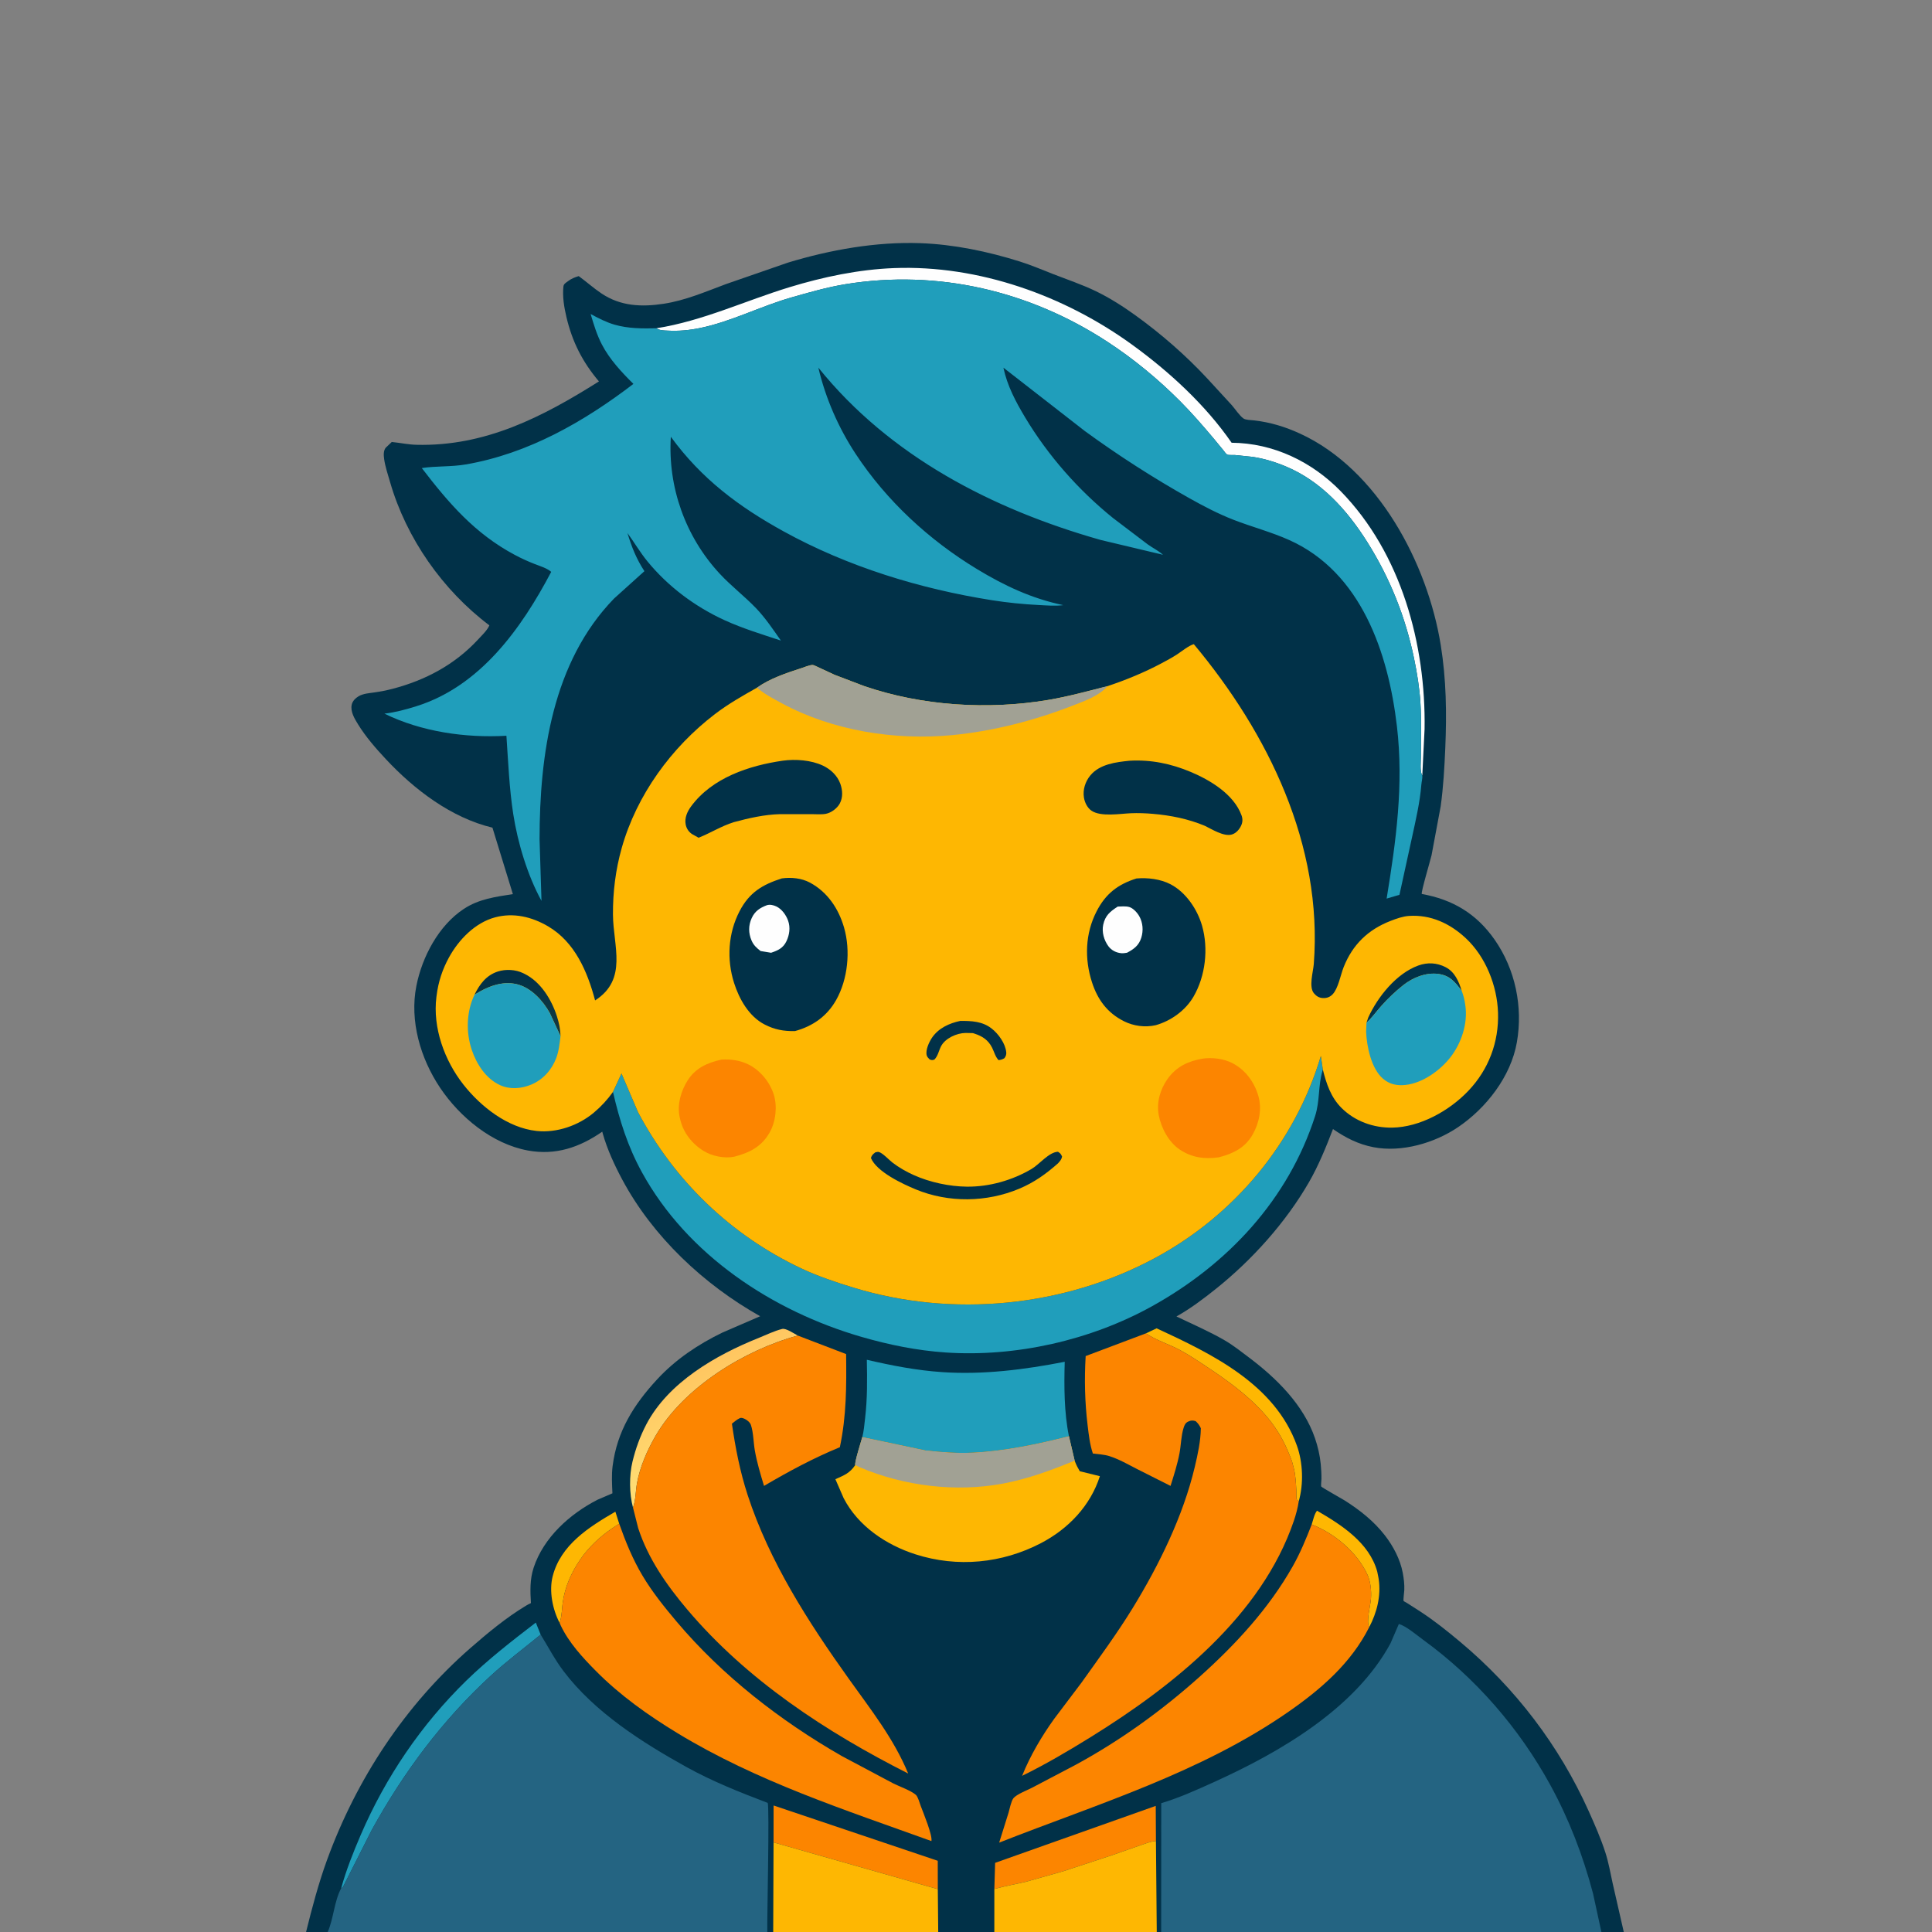 <?xml version="1.0" encoding="utf-8" ?>
<svg xmlns="http://www.w3.org/2000/svg" xmlns:xlink="http://www.w3.org/1999/xlink" width="1024" height="1024">
	<rect width="100%" height="100%" fill="#808080" stroke="none"/>
	<path fill="#013148" d="M162.22 1024C165.341 1011.36 168.854 998.134 173.307 985.892C188.929 942.952 214.747 903.73 249.182 873.626C258.396 865.571 268.212 857.424 278.698 851.101C279.588 850.565 280.433 850.062 281.403 849.675C281.004 843.316 280.814 837.062 282.83 830.93C288.106 814.886 302.045 802.394 316.746 794.865L324.597 791.489C324.388 786.687 324.093 781.796 324.703 777.015C327.059 758.542 335.891 744.54 348.237 731.158C358.048 720.524 369.984 712.545 382.938 706.268L402.906 697.63C373.108 680.922 346.019 655.495 329.828 625.251C325.674 617.492 321.891 609.313 319.48 600.826L319.206 599.812C307.192 608.139 294.505 612.489 279.793 609.79C260.913 606.326 243.729 592.177 233.233 576.497C222.85 560.986 217.019 541.09 220.692 522.531C223.729 507.188 232.463 490.563 245.774 481.776C253.799 476.478 262.579 475.344 271.832 473.896L261.008 438.685C239.122 433.416 219.607 418.53 204.449 402.293C199.134 396.6 193.824 390.5 189.729 383.854C187.873 380.842 185.617 377.105 186.429 373.463C186.86 371.528 188.44 369.983 190.111 369.006C192.539 367.586 195.742 367.392 198.481 366.994C201.728 366.522 204.867 365.925 208.045 365.094C225.459 360.542 240.965 352.326 253.284 339.051C255.219 336.966 258.307 334.035 259.376 331.451C234.668 312.85 215.372 285.342 206.77 255.597C205.624 251.634 204.16 247.337 203.59 243.25C203.317 241.3 203.173 238.809 204.493 237.25L207.645 234.259C212.001 234.683 216.318 235.637 220.685 235.749C257.16 236.681 287.406 221.087 317.45 202.159C308.725 191.844 303.282 181.143 300.201 167.973C298.975 162.731 298.072 157.295 298.615 151.893C298.763 150.429 299.968 149.859 301.079 149.012C302.825 147.683 304.65 146.974 306.732 146.344C310.799 149.296 314.609 152.735 318.764 155.52C328.938 162.34 340.097 162.797 351.906 160.979C363.234 159.236 373.992 154.603 384.669 150.614L417.54 139.221C439.928 132.405 464.367 128.043 487.815 128.881C505.564 129.515 523.555 133.281 540.46 138.585C546.555 140.497 552.476 143.039 558.425 145.358C565.775 148.224 573.54 150.83 580.636 154.246C588.196 157.886 595.317 162.447 602.107 167.357C615.644 177.145 628.384 188.265 639.777 200.488L652.75 214.601C654.6 216.678 656.878 220.219 659.039 221.789C660.238 222.66 663.205 222.644 664.726 222.819C673.291 223.809 681.182 226.207 689.032 229.811C730.42 248.808 756.653 298.674 763.635 341.956C766.562 360.098 766.815 378.096 766.032 396.408C765.587 406.803 765.015 417.084 763.585 427.405L758.75 453.305C757.992 456.506 753.152 472.684 753.568 473.827C769.927 476.742 782.515 484.256 792.123 497.961C803.148 513.689 807.281 533.655 803.961 552.501C800.777 570.579 787.785 587.244 772.863 597.383C760.419 605.837 742.9 610.924 727.965 608.037C719.859 606.47 713.249 603.053 706.504 598.433C702.838 607.972 698.899 617.705 693.787 626.575C681.468 647.948 663.625 667.793 644.444 683.123C637.802 688.431 630.969 693.601 623.533 697.755C632.027 701.841 641.043 705.705 649.178 710.448C653.652 713.056 657.909 716.431 662.048 719.548C676.634 730.532 690.89 744.597 696.957 762.25C698.466 766.639 699.576 771.376 700.016 776C700.266 778.623 700.425 781.274 700.395 783.909C700.386 784.721 700.053 787.259 700.289 787.897C700.439 788.303 711.873 794.746 712.726 795.288C720.741 800.371 728.199 806.268 734.032 813.797C738.457 819.509 742.107 826.422 743.479 833.565C744.051 836.54 744.436 839.802 744.303 842.829C744.27 843.571 743.696 848.115 743.914 848.478C744.105 848.796 745.434 849.431 745.836 849.685L752.805 854.155C760.251 859.013 767.03 864.458 773.841 870.154C803.109 894.633 826.403 925.142 842.05 959.947C845.28 967.13 848.509 974.501 850.922 982C852.595 987.195 853.552 992.747 854.719 998.079L860.639 1024L848.771 1024L615.453 1024L613.106 1024L527.017 1024L497.276 1024L409.817 1024L406.675 1024L173.69 1024L162.22 1024Z"/>
	<path fill="#FEB702" d="M695.219 808.02C695.957 805.819 696.599 802.47 698.04 800.702C710.998 808.226 725.754 817.624 729.968 833L730.618 836.25L730.751 837.073C732.044 845.82 729.77 854.744 725.697 862.455C724.02 859.405 726.382 850.991 726.638 847.309C726.922 843.225 726.472 838.348 724.765 834.614C719.379 822.833 707.277 812.634 695.219 808.02Z"/>
	<path fill="#FEB702" d="M296.632 860.214C292.891 853.104 290.913 843.305 292.933 835.438C297.218 818.746 312.194 809.333 326.161 801.223L328.191 807.586L324.068 810.328C317.848 814.565 311.821 820.293 307.592 826.511C302.831 833.508 299.505 840.831 298.277 849.264C297.778 852.686 297.895 855.671 296.94 859.085L296.751 859.792L296.632 860.214Z"/>
	<path fill="#FEB702" d="M607.343 706.72L613.039 704.04C642.288 717.605 675.69 733.585 687.39 766.216C690.601 775.17 690.985 786.518 688.374 795.665C688.021 795.366 687.517 795.183 687.315 794.767C686.988 794.095 687.142 791.199 687.093 790.254C686.894 786.372 686.717 782.179 685.782 778.406L684.785 774.578C681.932 766.807 678.659 760.106 673.56 753.5C664.831 742.192 652.71 733.133 640.901 725.289C635.714 721.844 630.728 718.398 625.214 715.468C619.371 712.365 612.822 710.418 607.343 706.72Z"/>
	<defs>
		<linearGradient id="gradient_0" gradientUnits="userSpaceOnUse" x1="366.386" y1="726.69" x2="385.976" y2="766.92">
			<stop offset="0" stop-color="#FFC660"/>
			<stop offset="1" stop-color="#FFDE74"/>
		</linearGradient>
	</defs>
	<path fill="url(#gradient_0)" d="M335.509 799.07C333.501 791.772 333.461 781.984 335.236 774.69C336.914 767.796 339.245 761.312 342.539 755C354.182 732.697 379.531 718.151 402.113 709.134C406.134 707.529 410.402 705.385 414.608 704.361C416.577 703.881 420.953 706.873 422.86 707.881C394.713 715.472 362.378 735.343 347.48 761C343.043 768.64 339.237 777.325 337.635 786.049C336.864 790.246 336.989 795.064 335.509 799.07Z"/>
	<path fill="#209EBB" d="M180.821 1000.81C183.498 991.127 187.273 981.64 191.245 972.424C204.39 941.925 223.337 914.003 247.124 890.796C258.601 879.599 271.304 869.755 283.993 859.998L286.547 866.367C277.742 873.603 268.547 880.436 260.146 888.147C234.49 911.692 213.766 939.545 197.006 970L182.427 998.837C181.909 999.824 181.833 1000.32 180.821 1000.81Z"/>
	<path fill="#FC8500" d="M527.025 1001.21L527.435 987.349L612.57 957.156L612.674 975.773C609.775 975.993 607.198 977.114 604.47 978.02L589.332 983.321L563.467 991.819L543.941 997.335C538.334 998.671 532.564 999.632 527.025 1001.21Z"/>
	<path fill="#FC8500" d="M409.999 976.508L410.018 956.942L497.025 986.253L497.06 1001.29L409.999 976.508Z"/>
	<path fill="#FEFEFE" d="M347.905 173.992C372.556 170.087 394.817 159.437 418.511 152.205C436.354 146.759 455.183 142.809 473.867 142.095C518.69 140.382 564.215 156.653 600.224 182.824C619.849 197.088 638.928 214.62 652.782 234.666C674.91 234.829 695.334 244.692 710.655 260.401C742.691 293.248 755.787 341.565 755.053 386.427L753.848 410.974C752.461 409.064 753.121 403.447 753.109 400.945C753.066 391.536 753.427 381.928 752.859 372.543C752.383 364.662 751.064 356.597 749.459 348.875C744.859 326.745 736.597 306.118 724.52 287.031C713.95 270.324 700.315 255.157 681.768 247.33C675.998 244.894 670.081 243.069 663.875 242.137L654.398 241.161C653.537 241.115 651.246 241.286 650.528 240.971C649.795 240.65 649.047 239.431 648.527 238.791L643.022 232.113C637.465 225.528 631.604 218.765 625.519 212.667C613.721 200.843 600.88 190.234 586.892 181.097C545.676 154.175 497.023 142.711 448.279 150.602C438.515 152.182 428.737 155.001 419.236 157.719C403.037 162.354 387.502 170.484 371.02 173.861C365.307 175.032 359.751 175.554 353.928 175.235C351.783 175.117 349.759 175.208 347.905 173.992Z"/>
	<path fill="#FEB702" d="M527.025 1001.21C532.564 999.632 538.334 998.671 543.941 997.335L563.467 991.819L589.332 983.321L604.47 978.02C607.198 977.114 609.775 975.993 612.674 975.773L613.106 1024L527.017 1024L527.025 1001.21Z"/>
	<path fill="#FEB702" d="M409.999 976.508L497.06 1001.29L497.276 1024L409.817 1024L409.999 976.508Z"/>
	<path fill="#209EBB" d="M457.034 761.683C457.869 758.508 458.126 754.994 458.514 751.727C459.749 741.313 459.64 731.18 459.436 720.708C472.821 723.816 485.851 726.354 499.589 727.267C521.261 728.708 543.091 725.923 564.327 721.773C563.954 734.675 563.983 748.539 566.558 761.233C550.187 765.388 532.8 769.09 515.898 769.925C507.294 770.35 499.187 769.736 490.675 768.796L457.034 761.683Z"/>
	<path fill="#FEB702" d="M457.034 761.683L490.675 768.796C499.187 769.736 507.294 770.35 515.898 769.925C532.8 769.09 550.187 765.388 566.558 761.233L569.591 774.172L569.768 774.661C570.45 776.496 571.307 778.099 572.303 779.78L582.959 782.41C577.93 798.135 566.205 810.367 551.663 817.933C531.093 828.636 507.408 830.94 485.241 823.827C469.643 818.822 454.851 808.905 447.17 794.088L442.772 783.998C447.367 781.964 450.393 780.83 453.287 776.532C452.893 774.97 456.434 763.886 457.034 761.683Z"/>
	<path fill="#A1A194" d="M457.034 761.683L490.675 768.796C499.187 769.736 507.294 770.35 515.898 769.925C532.8 769.09 550.187 765.388 566.558 761.233L569.591 774.172C557.262 779.264 544.921 783.805 531.769 786.301C506.642 791.07 479.014 787.65 455.5 777.6L453.287 776.532C452.893 774.97 456.434 763.886 457.034 761.683Z"/>
	<path fill="#FC8500" d="M328.191 807.586C331.56 817.123 335.332 826.385 340.518 835.095C345.704 843.806 352.082 851.725 358.598 859.459C382.772 888.154 413.67 912.108 446.147 930.727L473.403 945.219C476.716 946.895 482.669 948.938 485.409 951.29C486.544 952.265 487.529 955.946 488.063 957.352C489.435 960.969 494.347 972.836 493.665 975.803C447.679 959.205 401.128 944.175 359.094 918.618C343.563 909.176 328.708 898.638 315.874 885.686C308.827 878.573 301.536 870.68 297.202 861.545L296.632 860.214L296.751 859.792L296.94 859.085C297.895 855.671 297.778 852.686 298.277 849.264C299.505 840.831 302.831 833.508 307.592 826.511C311.821 820.293 317.848 814.565 324.068 810.328L328.191 807.586Z"/>
	<path fill="#FC8500" d="M695.219 808.02C707.277 812.634 719.379 822.833 724.765 834.614C726.472 838.348 726.922 843.225 726.638 847.309C726.382 850.991 724.02 859.405 725.697 862.455C716.095 881.472 700.31 895.171 683.082 907.167C636.504 939.597 581.852 956.071 529.58 976.63L534.532 960.831C535.088 958.936 535.926 954.627 537.125 953.104C538.755 951.034 544.615 948.772 547 947.533L570.211 935.337C593.743 922.55 615.771 906.671 635.702 888.824C654.834 871.692 672.464 852.647 685.169 830.183C689.179 823.094 692.267 815.593 695.219 808.02Z"/>
	<path fill="#209EBB" d="M324.885 578.739L329.407 568.981L338.159 589.44C357.346 625.765 387.45 654.731 424.642 672.25C433.607 676.473 443.089 679.636 452.557 682.525C504.962 698.513 563.904 692.722 612.094 666.807C654.232 644.147 686.381 605.697 700.081 559.681L701.131 566.911L700.907 567.658C698.616 575.45 699.598 583.575 697.05 591.492C682.795 635.791 650.752 670.081 610.529 692.372C578.052 710.371 538.381 719.352 501.25 716.846C486.065 715.821 471.181 712.796 456.588 708.566C409.39 694.884 364.309 665.159 340.271 621.404C332.697 607.618 328.418 593.946 324.885 578.739Z"/>
	<path fill="#FC8500" d="M422.86 707.881L448.458 717.689C448.666 734.531 448.66 750.465 445.14 767.053C430.979 772.882 418.139 779.813 404.948 787.557C403.069 781.376 401.213 775.213 400.085 768.84C399.34 764.631 399.342 759.203 397.991 755.25C397.526 753.89 396.014 752.653 394.75 752.059C393.964 751.69 392.988 751.279 392.163 751.635C390.622 752.301 389.249 753.558 387.93 754.586C389.789 767.462 392.213 779.934 396.25 792.336C407.785 827.771 428.442 859.767 449.94 889.88C461.411 905.948 473.792 921.598 481.359 940.008C437.901 918.012 395.864 890.492 364.189 852.992C353.306 840.106 343.53 826.149 338.254 809.95L335.509 799.07C336.989 795.064 336.864 790.246 337.635 786.049C339.237 777.325 343.043 768.64 347.48 761C362.378 735.343 394.713 715.472 422.86 707.881Z"/>
	<path fill="#FC8500" d="M688.374 795.665C687.859 799.149 686.907 802.727 685.775 806.059C668.66 856.42 621.865 893.57 578.14 920.661C566.321 927.984 554.235 935.115 541.737 941.232C545.988 930.603 552.143 920.188 558.824 910.898L573.091 892.003C582.307 879.062 592.054 865.839 600.355 852.302C614.291 829.578 627.1 803.501 633.262 777.488C634.861 770.736 636.349 763.968 636.475 757C635.728 755.394 635.04 754.462 633.755 753.25C632.201 752.77 631.285 752.759 629.75 753.474C628.303 754.148 627.795 755.313 627.343 756.75C625.993 761.04 625.992 765.869 625.152 770.296C624.045 776.136 622.192 781.895 620.409 787.56L602.748 778.663C598.001 776.237 593.049 773.371 587.95 771.757C585.276 770.911 582.033 770.762 579.243 770.398C577.622 765.546 577.077 760.561 576.466 755.505C574.98 743.196 574.688 731.126 575.428 718.744L607.343 706.72C612.822 710.418 619.371 712.365 625.214 715.468C630.728 718.398 635.714 721.844 640.901 725.289C652.71 733.133 664.831 742.192 673.56 753.5C678.659 760.106 681.932 766.807 684.785 774.578L685.782 778.406C686.717 782.179 686.894 786.372 687.093 790.254C687.142 791.199 686.988 794.095 687.315 794.767C687.517 795.183 688.021 795.366 688.374 795.665Z"/>
	<path fill="#246482" d="M286.547 866.367C290.572 872.871 294.053 879.622 298.684 885.742C315.118 907.461 340.256 923.485 363.781 936.535C377.281 944.024 392.006 949.923 406.423 955.394C406.574 955.452 406.791 955.429 406.875 955.566C407.932 957.281 406.503 1017.86 406.675 1024L173.69 1024C176.877 1016.74 177.064 1007.93 180.821 1000.81C181.833 1000.32 181.909 999.824 182.427 998.837L197.006 970C213.766 939.545 234.49 911.692 260.146 888.147C268.547 880.436 277.742 873.603 286.547 866.367Z"/>
	<path fill="#246482" d="M615.453 1024L615.481 955.724C625.189 952.812 634.198 948.714 643.409 944.543C678.217 928.779 718.216 905.699 736.996 871L741.427 860.735C745.406 861.9 750.938 866.688 754.345 869.163C782.113 889.34 805.185 915.955 821.672 946.047C831.657 964.271 839.03 983.53 844.339 1003.6L848.771 1024L615.453 1024Z"/>
	<path fill="#209EBB" d="M347.905 173.992C349.759 175.208 351.783 175.117 353.928 175.235C359.751 175.554 365.307 175.032 371.02 173.861C387.502 170.484 403.037 162.354 419.236 157.719C428.737 155.001 438.515 152.182 448.279 150.602C497.023 142.711 545.676 154.175 586.892 181.097C600.88 190.234 613.721 200.843 625.519 212.667C631.604 218.765 637.465 225.528 643.022 232.113L648.527 238.791C649.047 239.431 649.795 240.65 650.528 240.971C651.246 241.286 653.537 241.115 654.398 241.161L663.875 242.137C670.081 243.069 675.998 244.894 681.768 247.33C700.315 255.157 713.95 270.324 724.52 287.031C736.597 306.118 744.859 326.745 749.459 348.875C751.064 356.597 752.383 364.662 752.859 372.543C753.427 381.928 753.066 391.536 753.109 400.945C753.121 403.447 752.461 409.064 753.848 410.974C754.027 412.354 753.465 414.367 753.347 415.841C752.585 425.311 750.418 434.503 748.406 443.766L741.74 474.266L734.946 476.268C739.955 445.695 744.037 415.973 740.402 384.958C735.857 346.176 721.543 303.394 683.387 286.263C673.782 281.951 663.543 279.291 653.75 275.481C645.685 272.343 637.91 268.283 630.375 264.05C611.327 253.349 592.65 241.353 575 228.474L531.83 194.879C533.858 204.465 538.349 212.913 543.349 221.248C555.48 241.472 571.59 259.771 589.949 274.581L608.359 288.56C611.022 290.464 613.96 291.851 616.415 294.045L583.367 286.185C526.135 269.957 471.607 241.918 433.736 194.848C437.532 211.005 444.383 226.706 453.515 240.573C469.923 265.489 492.426 286.236 517.866 301.651C532.385 310.449 546.839 317.239 563.538 320.733C559.422 321.289 554.9 320.898 550.757 320.688C542.414 320.266 534.086 319.441 525.834 318.139C487.631 312.113 449.317 300.357 415.366 281.663C391.417 268.476 371.711 253.677 355.56 231.503C353.889 258.152 363.265 284.491 381.521 304.138C387.565 310.642 394.618 315.996 400.743 322.377C405.554 327.389 409.899 333.811 413.885 339.518C403.922 336.222 393.675 333.121 384.126 328.759C368.406 321.578 354.07 310.886 343.119 297.489C339.247 292.752 336.17 287.457 332.564 282.527C334.828 289.981 337.26 296.165 341.554 302.73L325.448 317.25C292.798 350.876 285.999 400.004 285.977 444.869L287.002 477.479C279.556 463.893 274.388 446.667 272.022 431.418C269.931 417.943 269.346 403.602 268.41 389.968C246.743 391.208 223.339 387.867 203.754 378.247C209.497 377.581 215.102 376.054 220.609 374.333C254.538 363.726 276.318 333.162 292.16 303.097C289.885 301.122 286.286 300.068 283.5 298.983C279.819 297.55 276.295 295.945 272.81 294.085C251.711 282.821 237.893 266.77 223.561 248.081C231.253 246.922 239.096 247.495 246.861 246.161C279.871 240.49 309.455 223.563 335.725 203.479C329.471 197.294 323.129 190.484 319.033 182.637C316.336 177.47 314.705 171.994 313.042 166.434C317.112 168.631 321.276 170.798 325.736 172.087C332.972 174.178 340.449 174.157 347.905 173.992Z"/>
	<path fill="#FEB702" d="M586.938 363.688C596.63 360.471 606.415 356.451 615.436 351.658C618.349 350.11 621.26 348.555 624.02 346.744C626.407 345.178 630.12 342.129 632.751 341.423C672.185 388.674 701.203 447.921 696.333 511C696.022 515.017 693.571 523.094 696.409 526.459C697.707 527.998 699.178 528.919 701.218 528.999C703.271 529.079 704.945 528.453 706.362 526.95C709.301 523.833 710.547 516.671 712.164 512.597C716.898 500.667 725.096 492.705 737.113 488.064C740.119 486.903 743.535 485.68 746.75 485.464C758.342 484.685 768.536 489.462 776.883 497.245C787.449 507.098 793.526 522.455 793.983 536.75C794.481 552.319 789.02 566.85 778.259 578.157C768.209 588.719 752.664 597.456 737.829 597.668C727.94 597.81 718.147 594.314 711.042 587.241C705.385 581.61 703.033 574.455 701.131 566.911L700.081 559.681C686.381 605.697 654.232 644.147 612.094 666.807C563.904 692.722 504.962 698.513 452.557 682.525C443.089 679.636 433.607 676.473 424.642 672.25C387.45 654.731 357.346 625.765 338.159 589.44L329.407 568.981L324.885 578.739C321.992 582.819 318.597 586.491 314.763 589.711C306.576 596.586 295.083 600.574 284.42 599.43C269.111 597.788 254.868 586.606 245.615 574.845C235.613 562.133 229.26 544.739 231.303 528.433L231.428 527.5C232.35 520.305 234.487 513.813 237.969 507.453C243.097 498.09 251.748 489.097 262.341 486.231C272.134 483.582 281.91 485.918 290.527 490.992C304.718 499.347 311.368 514.997 315.41 530.241C332.875 519.04 324.989 501.405 324.883 484.776C324.807 472.811 326.265 461.023 329.511 449.5C337.432 421.38 355.851 396.125 378.947 378.471C385.945 373.122 393.569 368.786 401.229 364.481C407.991 359.65 416.755 356.729 424.623 354.186C426.188 353.68 429.103 352.452 430.694 352.455C431.305 352.456 432.656 353.188 433.255 353.442L442.275 357.639L458.053 363.646C488.669 374.145 523.554 376.344 555.406 371.009C566.087 369.22 576.457 366.35 586.938 363.688Z"/>
	<path fill="#013148" d="M724.275 542.04L725.23 539.25C730.226 528.318 740.098 515.972 751.719 511.75C756.559 509.992 761.528 510.23 766.156 512.602C771.042 515.105 773.203 520.144 774.708 525.089C771.125 520.48 768.529 517.035 762.375 516.208C755.762 515.318 748.863 518.107 743.725 522.175C739.615 525.43 735.629 529.222 732.145 533.138C729.51 536.099 727.223 539.376 724.275 542.04Z"/>
	<defs>
		<linearGradient id="gradient_1" gradientUnits="userSpaceOnUse" x1="275.049" y1="542.037" x2="273.585" y2="514.596">
			<stop offset="0" stop-color="#113841"/>
			<stop offset="1" stop-color="#002F48"/>
		</linearGradient>
	</defs>
	<path fill="url(#gradient_1)" d="M251.51 527.205C254.185 521.649 257.768 516.895 263.876 514.918C268.036 513.571 273.318 513.852 277.25 515.789L278.09 516.194C286.642 520.454 292.341 529.829 295.177 538.663C296.288 542.124 297.02 545.532 297.09 549.179L291.434 536.995C287.788 530.407 281.556 523.494 273.959 521.667C265.994 519.751 258.101 523.032 251.51 527.205Z"/>
	<path fill="#013148" d="M509.028 541.095C514.96 541.102 520.599 541.276 525.535 545.096C529.183 547.918 532.896 553.063 533.338 557.75C533.451 558.947 533.082 559.916 532.369 560.861C531.268 561.53 530.524 561.728 529.25 561.892C527.475 559.959 526.988 557.604 525.84 555.307C523.794 551.215 520.679 549.201 516.476 547.833L515.659 547.572L511.787 547.49C507.12 547.534 500.944 550.286 498.75 554.586C497.523 556.989 497.181 559.603 495.25 561.597C494.025 561.966 493.959 561.959 492.75 561.541C492.085 560.802 491.412 560.288 491.165 559.3C490.47 556.511 492.447 552.301 493.956 550.052C497.401 544.92 503.178 542.31 509.028 541.095Z"/>
	<path fill="#013148" d="M463.989 610.75C464.576 610.686 465.177 610.417 465.75 610.558C467.795 611.061 471.179 614.75 472.926 616.112C476.307 618.746 480.448 621.089 484.35 622.835C492.872 626.646 503.158 628.864 512.513 628.954C524.344 629.067 536.548 625.595 546.72 619.594C550.969 617.088 555.907 610.648 560.75 610.454C562.106 611.334 562.227 611.533 562.927 613C562.616 614.599 561.81 615.41 560.773 616.586C554.401 622.226 548.145 626.707 540.264 630.025C522.969 637.304 502.757 637.6 485.35 630.392C478.468 627.542 464.677 621.135 461.607 613.75C462.08 612.185 462.748 611.688 463.989 610.75Z"/>
	<path fill="#013148" d="M414.888 403.179C421.627 402.247 429.967 402.853 436.188 405.806C440.298 407.757 443.905 411.153 445.42 415.5C446.585 418.843 446.839 422.582 445.13 425.823C443.764 428.416 440.586 430.793 437.704 431.343C435.373 431.789 432.496 431.513 430.107 431.516L413.5 431.513C405.24 431.71 396.816 433.632 388.873 435.776C382.2 437.895 376.687 441.459 370.271 444.019L366.895 442.144C365.095 441.005 363.857 439.172 363.442 437.078C362.733 433.508 364.267 430.143 366.334 427.34C377.5 412.203 397.08 405.745 414.888 403.179Z"/>
	<path fill="#013148" d="M598.739 403.202C610.1 402.564 620.698 404.759 631.153 409.157C641.46 413.491 653.919 420.98 658.022 432.105C658.727 434.015 658.668 435.822 657.793 437.664C656.831 439.69 655.099 441.676 652.875 442.309C648.598 443.526 642.387 439.538 638.633 437.715C629.753 434.011 620.496 432.152 610.922 431.342C607.12 431.02 603.203 430.868 599.388 431.031C593.647 431.277 583.395 433.056 578.475 429.662C576.288 428.153 574.927 425.309 574.51 422.75C573.823 418.544 575.229 414.228 577.914 410.978C582.874 404.976 591.505 403.925 598.739 403.202Z"/>
	<path fill="#FC8500" d="M382.39 561.595C387.255 561.334 391.976 561.926 396.413 564.05C402.795 567.104 407.985 573.392 410.114 580.119C412.083 586.342 411.179 594.44 407.987 600.137C403.723 607.745 397.281 610.981 389.15 613.075C383.942 614.106 377.506 612.81 373 610.065C366.87 606.33 362.095 600.305 360.504 593.241L360.346 592.5L360.207 591.907C358.796 585.42 360.989 578.117 364.451 572.66C368.69 565.978 375.028 563.273 382.39 561.595Z"/>
	<path fill="#209EBB" d="M251.51 527.205C258.101 523.032 265.994 519.751 273.959 521.667C281.556 523.494 287.788 530.407 291.434 536.995L297.09 549.179C296.634 553.015 296.19 557.165 294.813 560.795C292.426 567.091 287.774 572.301 281.484 574.896C276.245 577.058 270.247 577.544 265 575.128C257.547 571.695 252.637 564.088 250.073 556.531C246.904 547.19 247.195 536.091 251.51 527.205Z"/>
	<path fill="#FC8500" d="M637.289 561.116C642.371 560.326 648.631 561.117 653.179 563.472C660.065 567.04 664.743 573.402 666.922 580.756C668.954 587.614 667.448 595.153 663.957 601.293C659.924 608.387 653.567 611.474 645.963 613.404C638.456 614.466 631.737 613.589 625.331 609.32C619.378 605.352 615.37 597.732 614.132 590.863C612.929 584.186 614.967 577.265 618.856 571.821C623.466 565.368 629.68 562.441 637.289 561.116Z"/>
	<path fill="#209EBB" d="M724.275 542.04C727.223 539.376 729.51 536.099 732.145 533.138C735.629 529.222 739.615 525.43 743.725 522.175C748.863 518.107 755.762 515.318 762.375 516.208C768.529 517.035 771.125 520.48 774.708 525.089C775.632 527.535 776.199 529.645 776.563 532.25L776.687 533.088C778.019 542.538 774.553 552.92 768.75 560.379C763.317 567.362 754.003 574.063 745 575.035C740.492 575.522 736.542 574.765 733.033 571.75C726.791 566.388 724.409 554.708 724.068 546.874L724.239 542.702L724.275 542.04Z"/>
	<path fill="#A1A194" d="M401.229 364.481C407.991 359.65 416.755 356.729 424.623 354.186C426.188 353.68 429.103 352.452 430.694 352.455C431.305 352.456 432.656 353.188 433.255 353.442L442.275 357.639L458.053 363.646C488.669 374.145 523.554 376.344 555.406 371.009C566.087 369.22 576.457 366.35 586.938 363.688C582.731 368.799 574.664 371.606 568.661 373.945C548.369 381.854 526.573 387.515 504.871 389.616C474.451 392.561 441.286 387.348 414.231 372.671C409.909 370.326 405.492 368.04 401.699 364.88L401.229 364.481Z"/>
	<path fill="#013148" d="M602.322 465.612C608.241 465.085 615.085 465.905 620.394 468.671C628.555 472.923 634.613 481.946 637.108 490.628C640.593 502.754 638.944 517.325 632.567 528.278C628.315 535.581 620.593 541.124 612.522 543.379C606.891 544.644 600.846 543.849 595.702 541.269C586.929 536.867 581.78 529.882 578.783 520.653C574.744 508.216 575.17 494.758 581.217 483.029C586.033 473.689 592.418 468.766 602.322 465.612Z"/>
	<path fill="#FEFEFE" d="M592.438 480.497C594.329 480.449 596.768 480.198 598.579 480.752C600.664 481.389 602.806 483.781 603.839 485.618C605.769 489.049 606.075 493.246 604.91 497C603.626 501.137 600.976 503.051 597.338 504.973C596.364 505.12 595.374 505.301 594.384 505.223C591.673 505.012 589.095 503.715 587.47 501.512C585.143 498.36 583.89 493.988 584.731 490.12C585.804 485.18 588.401 483.121 592.438 480.497Z"/>
	<path fill="#013148" d="M414.404 465.563C419.35 464.905 424.788 465.401 429.222 467.77C438.6 472.781 444.469 481.61 447.365 491.616C450.9 503.829 449.422 519.031 443.128 530.113C438.258 538.688 430.769 543.908 421.351 546.496C415.404 546.613 410.578 545.739 405.29 543.019C396.971 538.739 391.808 529.59 389.064 520.954C385.093 508.459 385.904 494.658 391.983 482.96C397.156 473.002 404.085 468.879 414.404 465.563Z"/>
	<path fill="#FEFEFE" d="M406.546 479.75C408.175 479.301 409.889 479.711 411.402 480.405C414.383 481.772 416.689 485.039 417.741 488.066C418.975 491.616 418.43 495.559 416.813 498.906C415.059 502.534 412.346 503.746 408.69 504.988L403.134 504.067C401.014 502.42 399.409 500.988 398.338 498.478C396.656 494.535 396.632 490.546 398.409 486.628C400.102 482.895 402.857 481.119 406.546 479.75Z"/>
</svg>
